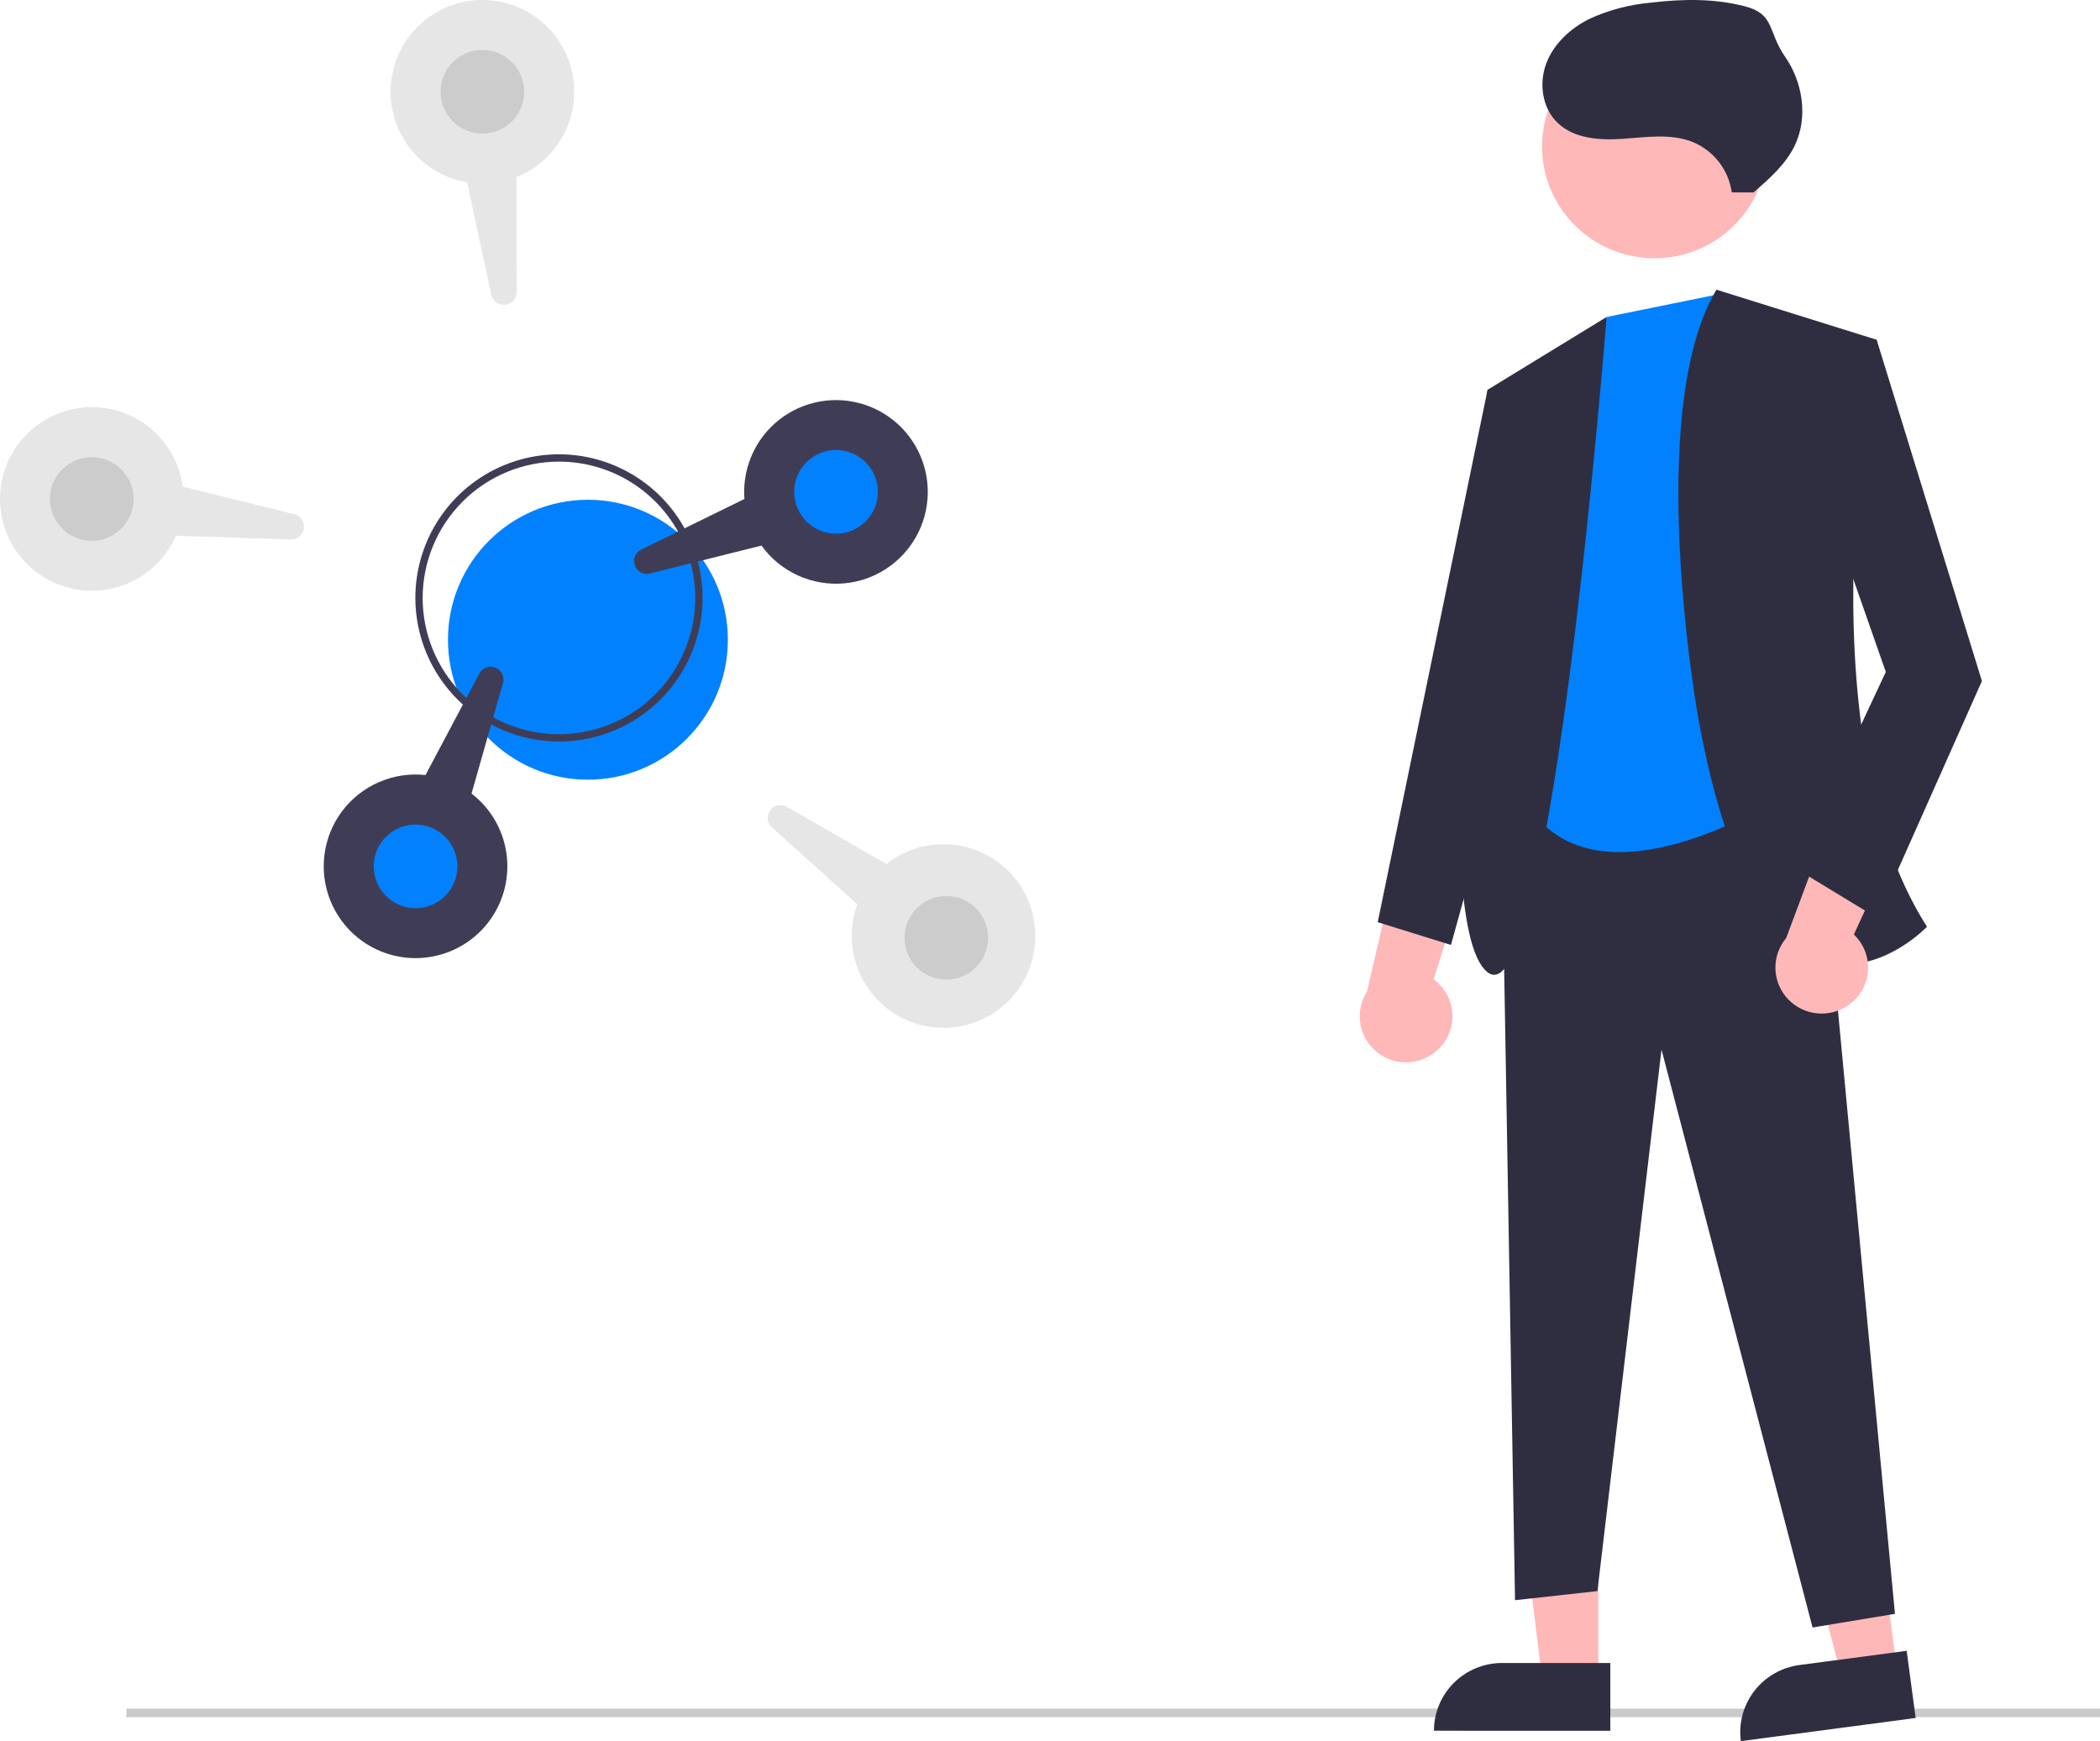 <svg width="574" height="476" viewBox="0 0 574 476" fill="none" xmlns="http://www.w3.org/2000/svg">
<g clip-path="url(#clip0_1314_512)">
<path d="M34.533 467.12H574V469.453H34.533V467.12Z" fill="#CACACA"/>
<path d="M436.867 458.992H421.529L414.231 400.166H436.869L436.867 458.992Z" fill="#FFB8B8"/>
<path d="M391.946 473.152L440.153 473.154L440.154 454.633L410.573 454.632C405.633 454.631 400.895 456.583 397.402 460.056C393.909 463.529 391.947 468.24 391.946 473.152L391.946 473.152Z" fill="#2F2E41"/>
<path d="M518.476 456.06L503.271 458.075L488.217 400.724L510.656 397.75L518.476 456.06Z" fill="#FFB8B8"/>
<path d="M475.832 476L523.616 469.665L521.154 451.307L491.832 455.194C486.935 455.843 482.499 458.4 479.498 462.302C476.498 466.204 475.179 471.131 475.832 476V476V476Z" fill="#2F2E41"/>
<path d="M496.685 216.037L410.357 219.769L414.11 437.468L436.63 434.98L454.146 286.945L495.434 444.932L517.954 441.2L496.685 216.037Z" fill="#2F2E41"/>
<path d="M439.132 86.661L469.159 80.561L487.926 217.28C487.926 217.28 432.876 253.356 415.36 216.036L439.132 86.661Z" fill="#0181FF"/>
<path d="M452.23 70.604C435.259 70.604 421.501 56.924 421.501 40.05C421.501 23.175 435.259 9.496 452.23 9.496C469.201 9.496 482.959 23.175 482.959 40.05C482.959 56.924 469.201 70.604 452.23 70.604Z" fill="#FFB8B8"/>
<path d="M469.159 79.197L512.949 92.881C512.949 92.881 491.68 198.62 526.712 253.356C526.712 253.356 482.922 299.384 464.155 196.132C464.155 196.132 449.141 112.785 469.159 79.197Z" fill="#2F2E41"/>
<path d="M439.132 86.661L406.603 106.564C406.603 106.564 389.087 252.112 406.603 265.796C424.118 279.48 439.132 86.661 439.132 86.661Z" fill="#2F2E41"/>
<path d="M393.078 286.903C394.412 285.643 395.451 284.108 396.123 282.406C396.795 280.703 397.083 278.875 396.968 277.05C396.852 275.225 396.336 273.447 395.454 271.842C394.573 270.237 393.348 268.843 391.867 267.759L405.092 225.295L382.781 231.739L373.643 271.076C371.977 273.671 371.326 276.784 371.814 279.824C372.302 282.865 373.894 285.622 376.29 287.573C378.686 289.524 381.718 290.533 384.812 290.41C387.906 290.286 390.847 289.039 393.078 286.903V286.903Z" fill="#FFB8B8"/>
<path d="M505.46 274.622C506.945 273.542 508.173 272.152 509.059 270.549C509.944 268.946 510.466 267.17 510.586 265.345C510.707 263.52 510.423 261.691 509.756 259.987C509.088 258.283 508.053 256.745 506.724 255.481L525.307 215.05L502.35 218.6L488.222 256.451C486.236 258.813 485.19 261.817 485.282 264.895C485.375 267.972 486.599 270.909 488.724 273.149C490.849 275.389 493.726 276.776 496.811 277.048C499.895 277.319 502.973 276.456 505.46 274.622H505.46Z" fill="#FFB8B8"/>
<path d="M501.689 94.125L512.949 92.881L541.726 186.181L512.949 250.869L490.429 237.185L515.452 183.693L495.434 126.469L501.689 94.125Z" fill="#2F2E41"/>
<path d="M412.859 105.321L406.603 106.565L376.576 252.113L396.594 258.333L420.366 172.497L412.859 105.321Z" fill="#2F2E41"/>
<path d="M473.346 52.596C472.931 49.594 471.74 46.75 469.888 44.343C468.036 41.936 465.587 40.049 462.781 38.866C456.866 36.455 450.193 37.474 443.817 37.935C437.441 38.396 430.343 37.995 425.741 33.583C421.538 29.551 420.593 22.861 422.623 17.416C424.653 11.972 429.249 7.744 434.47 5.143C439.791 2.717 445.492 1.219 451.324 0.714C459.845 -0.309 468.596 -0.44 476.901 1.715C485.207 3.869 483.065 8.487 487.932 15.517C492.799 22.547 494.257 32.124 490.547 39.82C488.064 44.969 483.614 48.867 479.281 52.615" fill="#2F2E41"/>
<path d="M160.695 213.155C139.568 213.155 122.442 196.025 122.442 174.894C122.442 153.763 139.568 136.632 160.695 136.632C181.822 136.632 198.949 153.763 198.949 174.894C198.949 196.025 181.822 213.155 160.695 213.155Z" fill="#0181FF"/>
<path d="M152.781 202.722C160.545 202.722 168.134 200.419 174.589 196.105C181.044 191.791 186.075 185.659 189.046 178.485C192.017 171.311 192.795 163.417 191.28 155.801C189.766 148.185 186.027 141.189 180.538 135.699C175.048 130.208 168.054 126.468 160.439 124.953C152.825 123.438 144.933 124.216 137.76 127.187C130.587 130.159 124.457 135.191 120.144 141.648C115.83 148.104 113.528 155.695 113.528 163.46C113.54 173.869 117.679 183.849 125.038 191.209C132.397 198.57 142.374 202.71 152.781 202.722V202.722ZM152.781 126.198C160.149 126.198 167.352 128.384 173.478 132.478C179.605 136.572 184.38 142.392 187.2 149.201C190.019 156.009 190.757 163.502 189.32 170.73C187.882 177.958 184.334 184.597 179.124 189.809C173.914 195.02 167.276 198.569 160.049 200.006C152.822 201.444 145.332 200.706 138.525 197.886C131.717 195.066 125.899 190.29 121.805 184.162C117.712 178.034 115.527 170.83 115.527 163.46C115.538 153.581 119.467 144.11 126.451 137.124C133.435 130.139 142.904 126.21 152.781 126.198V126.198Z" fill="#3F3D56"/>
<path d="M174.947 156.372C175.347 156.628 175.796 156.797 176.266 156.867C176.736 156.937 177.215 156.907 177.673 156.779L208.134 149.155C210.688 152.691 214.118 155.502 218.086 157.312C222.055 159.122 226.426 159.869 230.77 159.48C234.847 159.109 238.772 157.746 242.202 155.51C245.632 153.274 248.462 150.232 250.447 146.65C252.432 143.069 253.511 139.056 253.589 134.961C253.668 130.867 252.744 126.816 250.897 123.161C249.051 119.506 246.339 116.358 242.997 113.992C239.655 111.626 235.786 110.114 231.725 109.587C227.665 109.06 223.538 109.535 219.703 110.97C215.869 112.405 212.443 114.756 209.726 117.819C207.494 120.343 205.791 123.289 204.717 126.482C203.643 129.676 203.22 133.052 203.474 136.412L175.283 150.244C174.494 150.609 173.874 151.262 173.55 152.069C173.226 152.877 173.221 153.777 173.538 154.587C173.805 155.317 174.299 155.943 174.947 156.372V156.372Z" fill="#3F3D56"/>
<path d="M228.515 145.896C222.201 145.896 217.083 140.776 217.083 134.461C217.083 128.146 222.201 123.027 228.515 123.027C234.829 123.027 239.947 128.146 239.947 134.461C239.947 140.776 234.829 145.896 228.515 145.896Z" fill="#0181FF"/>
<path d="M135.735 82.759C136.428 83.2 137.251 83.392 138.068 83.305C138.935 83.231 139.741 82.83 140.322 82.183C140.903 81.536 141.215 80.692 141.196 79.822L141.168 48.414C144.784 46.969 148.015 44.703 150.604 41.794C153.194 38.884 155.071 35.412 156.087 31.652C157.103 27.892 157.23 23.947 156.458 20.129C155.687 16.311 154.037 12.725 151.641 9.655C147.628 4.514 141.772 1.137 135.314 0.239C128.855 -0.659 122.301 0.993 117.038 4.845C111.776 8.696 108.219 14.445 107.121 20.874C106.023 27.303 107.47 33.907 111.155 39.288C113.063 42.065 115.508 44.43 118.347 46.245C121.185 48.06 124.358 49.287 127.679 49.853L134.277 80.56C134.361 81.006 134.533 81.43 134.783 81.808C135.034 82.185 135.357 82.509 135.735 82.759Z" fill="#E6E6E6"/>
<path d="M131.846 36.516C125.532 36.516 120.414 31.396 120.414 25.081C120.414 18.766 125.532 13.646 131.846 13.646C138.159 13.646 143.278 18.766 143.278 25.081C143.278 31.396 138.159 36.516 131.846 36.516Z" fill="#CCCCCC"/>
<path d="M11.378 157.433C14.67 159.572 18.416 160.913 22.318 161.347C26.22 161.781 30.169 161.297 33.851 159.933C37.006 158.753 39.892 156.952 42.339 154.636C44.786 152.321 46.744 149.538 48.098 146.453L79.481 147.478C80.345 147.506 81.188 147.214 81.849 146.657C82.51 146.1 82.941 145.319 83.06 144.463C83.179 143.607 82.977 142.737 82.493 142.021C82.009 141.305 81.277 140.794 80.439 140.585L49.965 133.015C49.439 129.155 48.022 125.471 45.826 122.254C43.63 119.037 40.716 116.375 37.314 114.479C33.911 112.584 30.115 111.506 26.224 111.331C22.334 111.157 18.456 111.89 14.898 113.473C10.775 115.308 7.222 118.221 4.615 121.905C2.007 125.589 0.44 129.908 0.08 134.407C-0.28 138.907 0.579 143.42 2.567 147.472C4.556 151.524 7.599 154.965 11.378 157.433L11.378 157.433Z" fill="#E6E6E6"/>
<path d="M25.073 147.852C18.76 147.852 13.641 142.733 13.641 136.417C13.641 130.102 18.76 124.983 25.073 124.983C31.387 124.983 36.506 130.102 36.506 136.417C36.506 142.733 31.387 147.852 25.073 147.852Z" fill="#CCCCCC"/>
<path d="M99.939 257.905C105.377 261.428 111.967 262.711 118.33 261.484C124.692 260.258 130.333 256.618 134.074 251.326C137.814 246.034 139.363 239.501 138.397 233.093C137.431 226.684 134.024 220.898 128.89 216.945L137.476 186.735L136.996 186.598L137.476 186.735C137.713 185.904 137.633 185.014 137.253 184.238C136.873 183.462 136.219 182.854 135.417 182.531C134.615 182.209 133.723 182.195 132.911 182.491C132.099 182.788 131.426 183.375 131.021 184.138L116.305 211.881C111.968 211.414 107.585 212.082 103.585 213.82C99.584 215.558 96.105 218.307 93.487 221.796C91.432 224.544 89.962 227.684 89.168 231.022C88.373 234.36 88.271 237.825 88.868 241.204C89.465 244.583 90.749 247.804 92.639 250.667C94.529 253.53 96.986 255.976 99.858 257.853L99.939 257.905Z" fill="#3F3D56"/>
<path d="M113.584 248.291C107.27 248.291 102.152 243.172 102.152 236.857C102.152 230.542 107.27 225.422 113.584 225.422C119.898 225.422 125.016 230.542 125.016 236.857C125.016 243.172 119.898 248.291 113.584 248.291Z" fill="#0181FF"/>
<path d="M244.239 276.962C248.114 279.474 252.607 280.868 257.224 280.991C261.84 281.114 266.401 279.961 270.405 277.659C274.409 275.357 277.7 271.996 279.917 267.944C282.134 263.892 283.191 259.307 282.972 254.693C282.752 250.079 281.264 245.615 278.672 241.792C276.08 237.969 272.484 234.936 268.279 233.025C264.075 231.114 259.425 230.4 254.841 230.961C250.257 231.523 245.917 233.338 242.298 236.207L215.069 220.566C214.32 220.135 213.438 219.997 212.593 220.178C211.748 220.36 211 220.847 210.493 221.547C209.986 222.247 209.757 223.11 209.848 223.969C209.939 224.829 210.345 225.624 210.988 226.202L234.342 247.196C232.383 252.546 232.295 258.402 234.092 263.808C235.89 269.214 239.467 273.851 244.239 276.962H244.239Z" fill="#E6E6E6"/>
<path d="M258.657 267.811C252.343 267.811 247.225 262.692 247.225 256.376C247.225 250.061 252.343 244.942 258.657 244.942C264.971 244.942 270.089 250.061 270.089 256.376C270.089 262.692 264.971 267.811 258.657 267.811Z" fill="#CCCCCC"/>
</g>
<defs>
<clipPath id="clip0_1314_512">
<rect width="574" height="476" fill="white" transform="matrix(-1 0 0 1 574 0)"/>
</clipPath>
</defs>
</svg>
